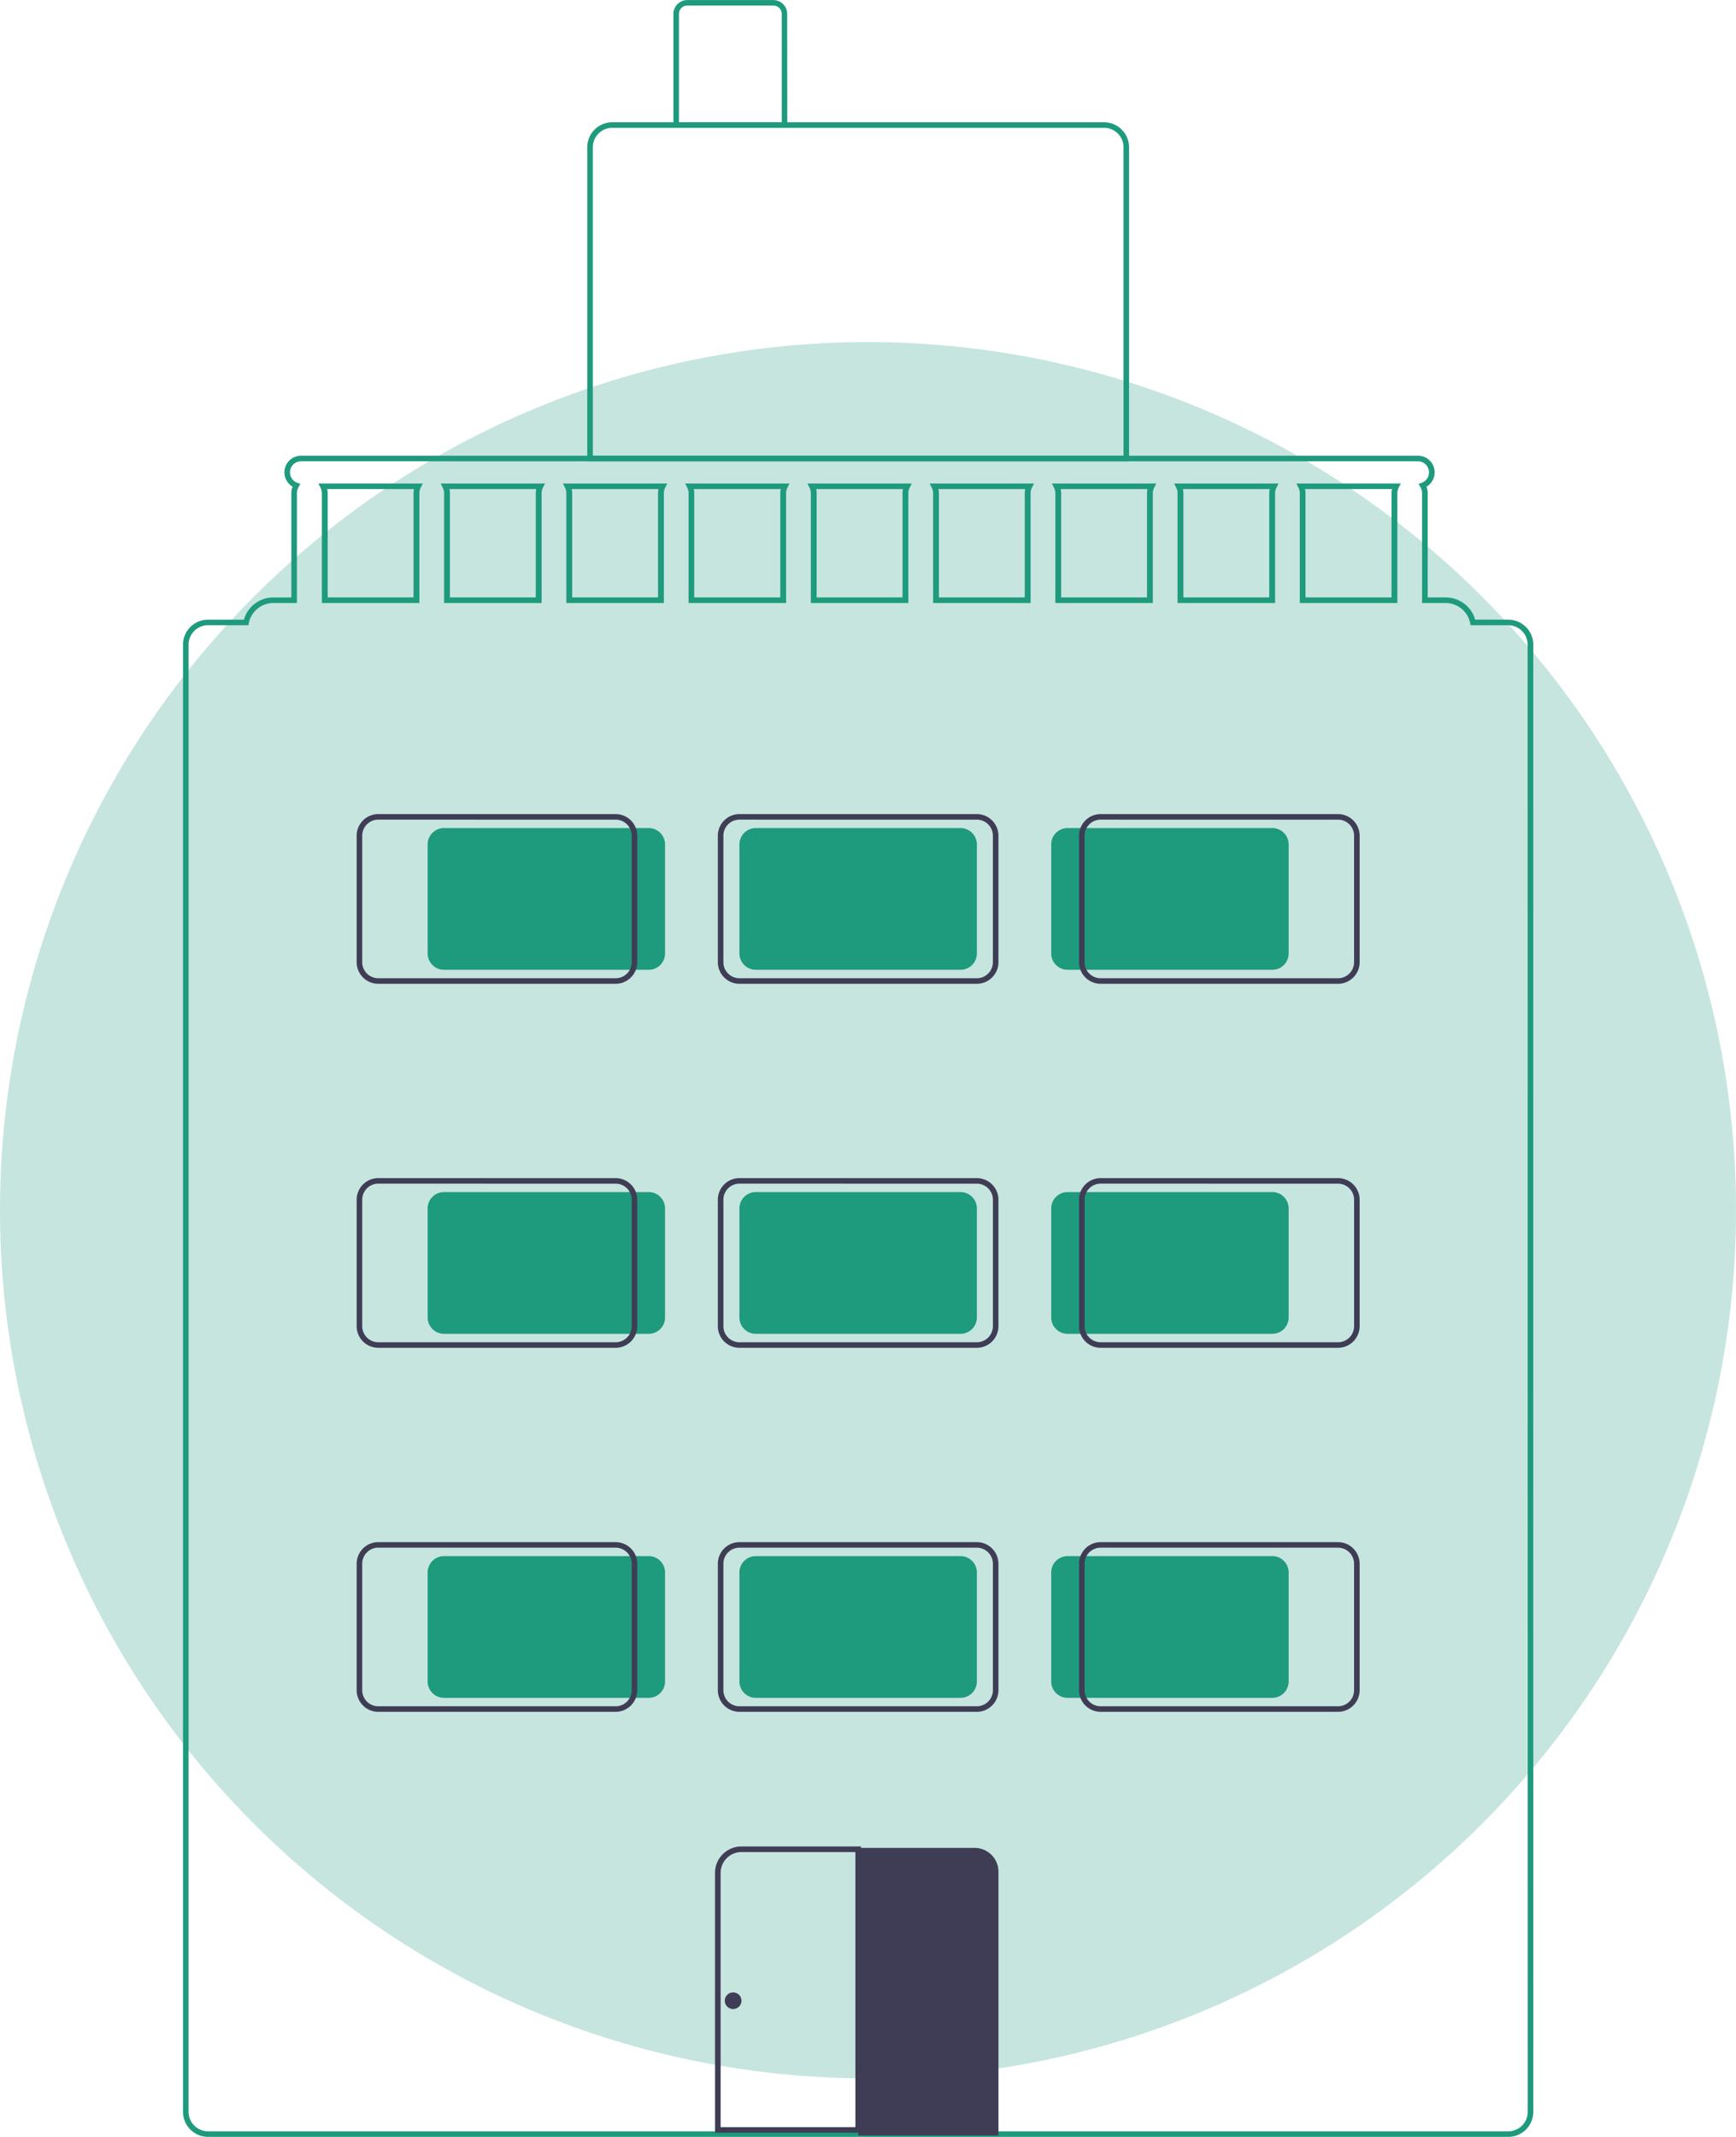 <svg xmlns="http://www.w3.org/2000/svg" width="138" height="169.84" viewBox="0 0 138 169.84">
  <g id="Group_2457" data-name="Group 2457" transform="translate(-1497 -740.811)">
    <path id="Path_2126" data-name="Path 2126" d="M69,0A69,69,0,1,1,0,69,69,69,0,0,1,69,0Z" transform="translate(1497 768)" fill="#c6e5de"/>
    <g id="Group_2202" data-name="Group 2202" transform="translate(-4596.517 1601.895)">
      <path id="Path_2089" data-name="Path 2089" d="M528.839,135.663H485.772V110.706a1.99,1.99,0,0,1,1.988-1.988h39.092a1.99,1.99,0,0,1,1.988,1.988Zm-42.626-.442H528.4V110.706a1.548,1.548,0,0,0-1.546-1.546H487.759a1.548,1.548,0,0,0-1.546,1.546Z" transform="translate(5654.429 -960.084)" fill="#1e9a7d"/>
      <path id="Path_2091" data-name="Path 2091" d="M525.827,74.878h-9.055V65.823a1.106,1.106,0,0,1,1.1-1.1h6.847a1.106,1.106,0,0,1,1.1,1.1Zm-8.613-.442h8.172V65.823a.663.663,0,0,0-.662-.663h-6.847a.663.663,0,0,0-.663.663Z" transform="translate(5630.275 -925.802)" fill="#1e9a7d"/>
      <path id="Path_2104" data-name="Path 2104" d="M351.041,230.927l.164.322a.977.977,0,0,1,.11.451v8.724h7.73V231.7a.977.977,0,0,1,.11-.451l.163-.322Zm7.562.773v8.282h-6.847V231.7a1.388,1.388,0,0,0-.04-.331h6.926A1.385,1.385,0,0,0,358.6,231.7Zm2.156-.773.163.322a.977.977,0,0,1,.11.451v8.724h7.73V231.7a.977.977,0,0,1,.11-.451l.163-.322Zm7.562.773v8.282h-6.847V231.7a1.39,1.39,0,0,0-.04-.331h6.926A1.385,1.385,0,0,0,368.321,231.7Zm2.155-.773.164.322a.977.977,0,0,1,.11.451v8.724h7.73V231.7a.978.978,0,0,1,.11-.451l.163-.322Zm7.562.773v8.282h-6.847V231.7a1.386,1.386,0,0,0-.04-.331h6.926A1.388,1.388,0,0,0,378.038,231.7Zm2.156-.773.163.322a.977.977,0,0,1,.11.451v8.724h7.73V231.7a.977.977,0,0,1,.11-.451l.163-.322Zm7.562.773v8.282H380.91V231.7a1.385,1.385,0,0,0-.04-.331H387.8A1.383,1.383,0,0,0,387.756,231.7Zm2.156-.773.163.322a.977.977,0,0,1,.11.451v8.724h7.73V231.7a.978.978,0,0,1,.11-.451l.163-.322Zm7.562.773v8.282h-6.847V231.7a1.385,1.385,0,0,0-.04-.331h6.926a1.385,1.385,0,0,0-.04.331Zm2.156-.773.163.322a.977.977,0,0,1,.11.451v8.724h7.73V231.7a.978.978,0,0,1,.11-.451l.164-.322Zm7.562.773v8.282h-6.847V231.7a1.383,1.383,0,0,0-.04-.331h6.926A1.385,1.385,0,0,0,407.192,231.7Zm2.156-.773.163.322a.977.977,0,0,1,.11.451v8.724h7.73V231.7a.978.978,0,0,1,.11-.451l.163-.322Zm7.562.773v8.282h-6.847V231.7a1.386,1.386,0,0,0-.04-.331h6.926A1.386,1.386,0,0,0,416.909,231.7Zm2.156-.773.163.322a.977.977,0,0,1,.11.451v8.724h7.73V231.7a.977.977,0,0,1,.11-.451l.163-.322Zm7.562.773v8.282h-6.847V231.7a1.385,1.385,0,0,0-.04-.331h6.926A1.388,1.388,0,0,0,426.627,231.7Zm2.156-.773.163.322a.977.977,0,0,1,.11.451v8.724h7.73V231.7a.977.977,0,0,1,.11-.451l.164-.322Zm7.562.773v8.282H429.5V231.7a1.385,1.385,0,0,0-.04-.331h6.926A1.391,1.391,0,0,0,436.345,231.7Zm-7.562-.773.163.322a.977.977,0,0,1,.11.451v8.724h7.73V231.7a.977.977,0,0,1,.11-.451l.164-.322Zm7.562.773v8.282H429.5V231.7a1.385,1.385,0,0,0-.04-.331h6.926A1.391,1.391,0,0,0,436.345,231.7Zm-17.28-.773.163.322a.977.977,0,0,1,.11.451v8.724h7.73V231.7a.977.977,0,0,1,.11-.451l.163-.322Zm7.562.773v8.282h-6.847V231.7a1.385,1.385,0,0,0-.04-.331h6.926A1.388,1.388,0,0,0,426.627,231.7Zm-17.28-.773.163.322a.977.977,0,0,1,.11.451v8.724h7.73V231.7a.978.978,0,0,1,.11-.451l.163-.322Zm7.562.773v8.282h-6.847V231.7a1.386,1.386,0,0,0-.04-.331h6.926A1.386,1.386,0,0,0,416.909,231.7Zm-17.28-.773.163.322a.977.977,0,0,1,.11.451v8.724h7.73V231.7a.978.978,0,0,1,.11-.451l.164-.322Zm7.562.773v8.282h-6.847V231.7a1.383,1.383,0,0,0-.04-.331h6.926A1.385,1.385,0,0,0,407.192,231.7Zm-17.28-.773.163.322a.977.977,0,0,1,.11.451v8.724h7.73V231.7a.978.978,0,0,1,.11-.451l.163-.322Zm7.562.773v8.282h-6.847V231.7a1.385,1.385,0,0,0-.04-.331h6.926a1.385,1.385,0,0,0-.04.331Zm-17.28-.773.163.322a.977.977,0,0,1,.11.451v8.724h7.73V231.7a.977.977,0,0,1,.11-.451l.163-.322Zm7.562.773v8.282H380.91V231.7a1.385,1.385,0,0,0-.04-.331H387.8A1.383,1.383,0,0,0,387.756,231.7Zm-17.28-.773.164.322a.977.977,0,0,1,.11.451v8.724h7.73V231.7a.978.978,0,0,1,.11-.451l.163-.322Zm7.562.773v8.282h-6.847V231.7a1.386,1.386,0,0,0-.04-.331h6.926A1.388,1.388,0,0,0,378.038,231.7Zm-17.28-.773.163.322a.977.977,0,0,1,.11.451v8.724h7.73V231.7a.977.977,0,0,1,.11-.451l.163-.322Zm7.562.773v8.282h-6.847V231.7a1.39,1.39,0,0,0-.04-.331h6.926A1.385,1.385,0,0,0,368.321,231.7Zm-17.28-.773.164.322a.977.977,0,0,1,.11.451v8.724h7.73V231.7a.977.977,0,0,1,.11-.451l.163-.322Zm7.562.773v8.282h-6.847V231.7a1.388,1.388,0,0,0-.04-.331h6.926A1.385,1.385,0,0,0,358.6,231.7Zm70.18-.773.163.322a.977.977,0,0,1,.11.451v8.724h7.73V231.7a.977.977,0,0,1,.11-.451l.164-.322Zm7.562.773v8.282H429.5V231.7a1.385,1.385,0,0,0-.04-.331h6.926A1.391,1.391,0,0,0,436.345,231.7Zm-17.28-.773.163.322a.977.977,0,0,1,.11.451v8.724h7.73V231.7a.977.977,0,0,1,.11-.451l.163-.322Zm7.562.773v8.282h-6.847V231.7a1.385,1.385,0,0,0-.04-.331h6.926A1.388,1.388,0,0,0,426.627,231.7Zm-17.28-.773.163.322a.977.977,0,0,1,.11.451v8.724h7.73V231.7a.978.978,0,0,1,.11-.451l.163-.322Zm7.562.773v8.282h-6.847V231.7a1.386,1.386,0,0,0-.04-.331h6.926A1.386,1.386,0,0,0,416.909,231.7Zm-17.28-.773.163.322a.977.977,0,0,1,.11.451v8.724h7.73V231.7a.978.978,0,0,1,.11-.451l.164-.322Zm7.562.773v8.282h-6.847V231.7a1.383,1.383,0,0,0-.04-.331h6.926A1.385,1.385,0,0,0,407.192,231.7Zm-17.28-.773.163.322a.977.977,0,0,1,.11.451v8.724h7.73V231.7a.978.978,0,0,1,.11-.451l.163-.322Zm7.562.773v8.282h-6.847V231.7a1.385,1.385,0,0,0-.04-.331h6.926a1.385,1.385,0,0,0-.04.331Zm-17.28-.773.163.322a.977.977,0,0,1,.11.451v8.724h7.73V231.7a.977.977,0,0,1,.11-.451l.163-.322Zm7.562.773v8.282H380.91V231.7a1.385,1.385,0,0,0-.04-.331H387.8A1.383,1.383,0,0,0,387.756,231.7Zm-17.28-.773.164.322a.977.977,0,0,1,.11.451v8.724h7.73V231.7a.978.978,0,0,1,.11-.451l.163-.322Zm7.562.773v8.282h-6.847V231.7a1.386,1.386,0,0,0-.04-.331h6.926A1.388,1.388,0,0,0,378.038,231.7Zm-17.28-.773.163.322a.977.977,0,0,1,.11.451v8.724h7.73V231.7a.977.977,0,0,1,.11-.451l.163-.322Zm7.562.773v8.282h-6.847V231.7a1.39,1.39,0,0,0-.04-.331h6.926A1.385,1.385,0,0,0,368.321,231.7Zm-17.28-.773.164.322a.977.977,0,0,1,.11.451v8.724h7.73V231.7a.977.977,0,0,1,.11-.451l.163-.322Zm7.562.773v8.282h-6.847V231.7a1.388,1.388,0,0,0-.04-.331h6.926A1.385,1.385,0,0,0,358.6,231.7Zm70.18-.773.163.322a.977.977,0,0,1,.11.451v8.724h7.73V231.7a.977.977,0,0,1,.11-.451l.164-.322Zm7.562.773v8.282H429.5V231.7a1.385,1.385,0,0,0-.04-.331h6.926A1.391,1.391,0,0,0,436.345,231.7Zm-17.28-.773.163.322a.977.977,0,0,1,.11.451v8.724h7.73V231.7a.977.977,0,0,1,.11-.451l.163-.322Zm7.562.773v8.282h-6.847V231.7a1.385,1.385,0,0,0-.04-.331h6.926A1.388,1.388,0,0,0,426.627,231.7Zm-17.28-.773.163.322a.977.977,0,0,1,.11.451v8.724h7.73V231.7a.978.978,0,0,1,.11-.451l.163-.322Zm7.562.773v8.282h-6.847V231.7a1.386,1.386,0,0,0-.04-.331h6.926A1.386,1.386,0,0,0,416.909,231.7Zm-17.28-.773.163.322a.977.977,0,0,1,.11.451v8.724h7.73V231.7a.978.978,0,0,1,.11-.451l.164-.322Zm7.562.773v8.282h-6.847V231.7a1.383,1.383,0,0,0-.04-.331h6.926A1.385,1.385,0,0,0,407.192,231.7Zm-17.28-.773.163.322a.977.977,0,0,1,.11.451v8.724h7.73V231.7a.978.978,0,0,1,.11-.451l.163-.322Zm7.562.773v8.282h-6.847V231.7a1.385,1.385,0,0,0-.04-.331h6.926a1.385,1.385,0,0,0-.04.331Zm-17.28-.773.163.322a.977.977,0,0,1,.11.451v8.724h7.73V231.7a.977.977,0,0,1,.11-.451l.163-.322Zm7.562.773v8.282H380.91V231.7a1.385,1.385,0,0,0-.04-.331H387.8A1.383,1.383,0,0,0,387.756,231.7Zm-17.28-.773.164.322a.977.977,0,0,1,.11.451v8.724h7.73V231.7a.978.978,0,0,1,.11-.451l.163-.322Zm7.562.773v8.282h-6.847V231.7a1.386,1.386,0,0,0-.04-.331h6.926A1.388,1.388,0,0,0,378.038,231.7Zm-17.28-.773.163.322a.977.977,0,0,1,.11.451v8.724h7.73V231.7a.977.977,0,0,1,.11-.451l.163-.322Zm7.562.773v8.282h-6.847V231.7a1.39,1.39,0,0,0-.04-.331h6.926A1.385,1.385,0,0,0,368.321,231.7Zm-17.28-.773.164.322a.977.977,0,0,1,.11.451v8.724h7.73V231.7a.977.977,0,0,1,.11-.451l.163-.322Zm7.562.773v8.282h-6.847V231.7a1.388,1.388,0,0,0-.04-.331h6.926A1.385,1.385,0,0,0,358.6,231.7Zm70.18-.773.163.322a.977.977,0,0,1,.11.451v8.724h7.73V231.7a.977.977,0,0,1,.11-.451l.164-.322Zm7.562.773v8.282H429.5V231.7a1.385,1.385,0,0,0-.04-.331h6.926A1.391,1.391,0,0,0,436.345,231.7Zm-17.28-.773.163.322a.977.977,0,0,1,.11.451v8.724h7.73V231.7a.977.977,0,0,1,.11-.451l.163-.322Zm7.562.773v8.282h-6.847V231.7a1.385,1.385,0,0,0-.04-.331h6.926A1.388,1.388,0,0,0,426.627,231.7Zm-17.28-.773.163.322a.977.977,0,0,1,.11.451v8.724h7.73V231.7a.978.978,0,0,1,.11-.451l.163-.322Zm7.562.773v8.282h-6.847V231.7a1.386,1.386,0,0,0-.04-.331h6.926A1.386,1.386,0,0,0,416.909,231.7Zm-17.28-.773.163.322a.977.977,0,0,1,.11.451v8.724h7.73V231.7a.978.978,0,0,1,.11-.451l.164-.322Zm7.562.773v8.282h-6.847V231.7a1.383,1.383,0,0,0-.04-.331h6.926A1.385,1.385,0,0,0,407.192,231.7Zm-17.28-.773.163.322a.977.977,0,0,1,.11.451v8.724h7.73V231.7a.978.978,0,0,1,.11-.451l.163-.322Zm7.562.773v8.282h-6.847V231.7a1.385,1.385,0,0,0-.04-.331h6.926a1.385,1.385,0,0,0-.04.331Zm-17.28-.773.163.322a.977.977,0,0,1,.11.451v8.724h7.73V231.7a.977.977,0,0,1,.11-.451l.163-.322Zm7.562.773v8.282H380.91V231.7a1.385,1.385,0,0,0-.04-.331H387.8A1.383,1.383,0,0,0,387.756,231.7Zm-17.28-.773.164.322a.977.977,0,0,1,.11.451v8.724h7.73V231.7a.978.978,0,0,1,.11-.451l.163-.322Zm7.562.773v8.282h-6.847V231.7a1.386,1.386,0,0,0-.04-.331h6.926A1.388,1.388,0,0,0,378.038,231.7Zm-17.28-.773.163.322a.977.977,0,0,1,.11.451v8.724h7.73V231.7a.977.977,0,0,1,.11-.451l.163-.322Zm7.562.773v8.282h-6.847V231.7a1.39,1.39,0,0,0-.04-.331h6.926A1.385,1.385,0,0,0,368.321,231.7Zm-17.28-.773.164.322a.977.977,0,0,1,.11.451v8.724h7.73V231.7a.977.977,0,0,1,.11-.451l.163-.322Zm7.562.773v8.282h-6.847V231.7a1.388,1.388,0,0,0-.04-.331h6.926A1.385,1.385,0,0,0,358.6,231.7Zm70.18-.773.163.322a.977.977,0,0,1,.11.451v8.724h7.73V231.7a.977.977,0,0,1,.11-.451l.164-.322Zm7.562.773v8.282H429.5V231.7a1.385,1.385,0,0,0-.04-.331h6.926A1.391,1.391,0,0,0,436.345,231.7Zm-17.117-.451a.977.977,0,0,1,.11.451v8.724h7.73V231.7a.977.977,0,0,1,.11-.451l.163-.322h-8.278Zm7.439.119a1.388,1.388,0,0,0-.04.331v8.282h-6.847V231.7a1.385,1.385,0,0,0-.04-.331Zm-17.156-.119a.977.977,0,0,1,.11.451v8.724h7.73V231.7a.978.978,0,0,1,.11-.451l.163-.322h-8.278Zm7.439.119a1.386,1.386,0,0,0-.04.331v8.282h-6.847V231.7a1.386,1.386,0,0,0-.04-.331Zm-17.156-.119a.977.977,0,0,1,.11.451v8.724h7.73V231.7a.978.978,0,0,1,.11-.451l.164-.322h-8.278Zm7.439.119a1.385,1.385,0,0,0-.04.331v8.282h-6.847V231.7a1.383,1.383,0,0,0-.04-.331Zm-17.156-.119a.977.977,0,0,1,.11.451v8.724h7.73V231.7a.978.978,0,0,1,.11-.451l.163-.322h-8.278Zm7.439.119a1.385,1.385,0,0,0-.04.331v8.282h-6.847V231.7a1.385,1.385,0,0,0-.04-.331Zm-17.156-.119a.977.977,0,0,1,.11.451v8.724h7.73V231.7a.977.977,0,0,1,.11-.451l.163-.322h-8.278Zm7.439.119a1.383,1.383,0,0,0-.04.331v8.282H380.91V231.7a1.385,1.385,0,0,0-.04-.331Zm-17.156-.119a.977.977,0,0,1,.11.451v8.724h7.73V231.7a.978.978,0,0,1,.11-.451l.163-.322h-8.278Zm7.439.119a1.388,1.388,0,0,0-.04.331v8.282h-6.847V231.7a1.386,1.386,0,0,0-.04-.331Zm-17.156-.119a.977.977,0,0,1,.11.451v8.724h7.73V231.7a.977.977,0,0,1,.11-.451l.163-.322h-8.278Zm7.439.119a1.385,1.385,0,0,0-.04.331v8.282h-6.847V231.7a1.39,1.39,0,0,0-.04-.331Zm-17.156-.119a.977.977,0,0,1,.11.451v8.724h7.73V231.7a.977.977,0,0,1,.11-.451l.163-.322h-8.278Zm7.439.119a1.385,1.385,0,0,0-.04.331v8.282h-6.847V231.7a1.388,1.388,0,0,0-.04-.331Zm70.3-.119a.977.977,0,0,1,.11.451v8.724h7.73V231.7a.977.977,0,0,1,.11-.451l.164-.322h-8.278Zm7.439.119a1.391,1.391,0,0,0-.04.331v8.282H429.5V231.7a1.385,1.385,0,0,0-.04-.331Zm-17.156-.119a.977.977,0,0,1,.11.451v8.724h7.73V231.7a.977.977,0,0,1,.11-.451l.163-.322h-8.278Zm7.439.119a1.388,1.388,0,0,0-.04.331v8.282h-6.847V231.7a1.385,1.385,0,0,0-.04-.331Zm-17.156-.119a.977.977,0,0,1,.11.451v8.724h7.73V231.7a.978.978,0,0,1,.11-.451l.163-.322h-8.278Zm7.439.119a1.386,1.386,0,0,0-.04.331v8.282h-6.847V231.7a1.386,1.386,0,0,0-.04-.331Zm-17.156-.119a.977.977,0,0,1,.11.451v8.724h7.73V231.7a.978.978,0,0,1,.11-.451l.164-.322h-8.278Zm7.439.119a1.385,1.385,0,0,0-.04.331v8.282h-6.847V231.7a1.383,1.383,0,0,0-.04-.331Zm-17.156-.119a.977.977,0,0,1,.11.451v8.724h7.73V231.7a.978.978,0,0,1,.11-.451l.163-.322h-8.278Zm7.439.119a1.385,1.385,0,0,0-.04.331v8.282h-6.847V231.7a1.385,1.385,0,0,0-.04-.331Zm-17.156-.119a.977.977,0,0,1,.11.451v8.724h7.73V231.7a.977.977,0,0,1,.11-.451l.163-.322h-8.278Zm7.439.119a1.383,1.383,0,0,0-.04.331v8.282H380.91V231.7a1.385,1.385,0,0,0-.04-.331Zm-17.156-.119a.977.977,0,0,1,.11.451v8.724h7.73V231.7a.978.978,0,0,1,.11-.451l.163-.322h-8.278Zm7.439.119a1.388,1.388,0,0,0-.04.331v8.282h-6.847V231.7a1.386,1.386,0,0,0-.04-.331Zm-17.156-.119a.977.977,0,0,1,.11.451v8.724h7.73V231.7a.977.977,0,0,1,.11-.451l.163-.322h-8.278Zm7.439.119a1.385,1.385,0,0,0-.04.331v8.282h-6.847V231.7a1.39,1.39,0,0,0-.04-.331Zm-17.156-.119a.977.977,0,0,1,.11.451v8.724h7.73V231.7a.977.977,0,0,1,.11-.451l.163-.322h-8.278Zm7.439.119a1.385,1.385,0,0,0-.04.331v8.282h-6.847V231.7a1.388,1.388,0,0,0-.04-.331Zm86.978,10.38h-2.633a2.436,2.436,0,0,0-2.337-1.767h-1.436V231.7a1.38,1.38,0,0,0-.1-.519,1.323,1.323,0,0,0-.674-2.463H349.658a1.323,1.323,0,0,0-.674,2.463,1.38,1.38,0,0,0-.1.519v8.282H347.45a2.436,2.436,0,0,0-2.337,1.767h-2.854a1.991,1.991,0,0,0-1.988,1.988V360.35a1.992,1.992,0,0,0,1.988,1.988H445.621a1.991,1.991,0,0,0,1.988-1.988V243.737A1.991,1.991,0,0,0,445.621,241.749Zm1.546,118.6a1.547,1.547,0,0,1-1.009,1.449,1.486,1.486,0,0,1-.537.1H342.259a1.486,1.486,0,0,1-.537-.1,1.547,1.547,0,0,1-1.009-1.449V243.737a1.548,1.548,0,0,1,1.546-1.546h3.207l.035-.177a2,2,0,0,1,1.948-1.59h1.877V231.7a.993.993,0,0,1,.141-.51l.137-.227-.25-.093a.881.881,0,0,1,.3-1.709h88.785a.881.881,0,0,1,.3,1.709l-.25.093.137.227a.991.991,0,0,1,.141.51v8.724h1.877a2,2,0,0,1,1.948,1.59l.035.177h2.986a1.548,1.548,0,0,1,1.546,1.546ZM351.041,230.927l.164.322a.977.977,0,0,1,.11.451v8.724h7.73V231.7a.977.977,0,0,1,.11-.451l.163-.322Zm7.562.773v8.282h-6.847V231.7a1.388,1.388,0,0,0-.04-.331h6.926A1.385,1.385,0,0,0,358.6,231.7Zm2.156-.773.163.322a.977.977,0,0,1,.11.451v8.724h7.73V231.7a.977.977,0,0,1,.11-.451l.163-.322Zm7.562.773v8.282h-6.847V231.7a1.39,1.39,0,0,0-.04-.331h6.926A1.385,1.385,0,0,0,368.321,231.7Zm2.155-.773.164.322a.977.977,0,0,1,.11.451v8.724h7.73V231.7a.978.978,0,0,1,.11-.451l.163-.322Zm7.562.773v8.282h-6.847V231.7a1.386,1.386,0,0,0-.04-.331h6.926A1.388,1.388,0,0,0,378.038,231.7Zm2.156-.773.163.322a.977.977,0,0,1,.11.451v8.724h7.73V231.7a.977.977,0,0,1,.11-.451l.163-.322Zm7.562.773v8.282H380.91V231.7a1.385,1.385,0,0,0-.04-.331H387.8A1.383,1.383,0,0,0,387.756,231.7Zm2.156-.773.163.322a.977.977,0,0,1,.11.451v8.724h7.73V231.7a.978.978,0,0,1,.11-.451l.163-.322Zm7.562.773v8.282h-6.847V231.7a1.385,1.385,0,0,0-.04-.331h6.926a1.385,1.385,0,0,0-.04.331Zm2.156-.773.163.322a.977.977,0,0,1,.11.451v8.724h7.73V231.7a.978.978,0,0,1,.11-.451l.164-.322Zm7.562.773v8.282h-6.847V231.7a1.383,1.383,0,0,0-.04-.331h6.926A1.385,1.385,0,0,0,407.192,231.7Zm2.156-.773.163.322a.977.977,0,0,1,.11.451v8.724h7.73V231.7a.978.978,0,0,1,.11-.451l.163-.322Zm7.562.773v8.282h-6.847V231.7a1.386,1.386,0,0,0-.04-.331h6.926A1.386,1.386,0,0,0,416.909,231.7Zm2.156-.773.163.322a.977.977,0,0,1,.11.451v8.724h7.73V231.7a.977.977,0,0,1,.11-.451l.163-.322Zm7.562.773v8.282h-6.847V231.7a1.385,1.385,0,0,0-.04-.331h6.926A1.388,1.388,0,0,0,426.627,231.7Zm2.156-.773.163.322a.977.977,0,0,1,.11.451v8.724h7.73V231.7a.977.977,0,0,1,.11-.451l.164-.322Zm7.562.773v8.282H429.5V231.7a1.385,1.385,0,0,0-.04-.331h6.926A1.391,1.391,0,0,0,436.345,231.7Zm-85.3-.773.164.322a.977.977,0,0,1,.11.451v8.724h7.73V231.7a.977.977,0,0,1,.11-.451l.163-.322Zm7.562.773v8.282h-6.847V231.7a1.388,1.388,0,0,0-.04-.331h6.926A1.385,1.385,0,0,0,358.6,231.7Zm2.156-.773.163.322a.977.977,0,0,1,.11.451v8.724h7.73V231.7a.977.977,0,0,1,.11-.451l.163-.322Zm7.562.773v8.282h-6.847V231.7a1.39,1.39,0,0,0-.04-.331h6.926A1.385,1.385,0,0,0,368.321,231.7Zm2.155-.773.164.322a.977.977,0,0,1,.11.451v8.724h7.73V231.7a.978.978,0,0,1,.11-.451l.163-.322Zm7.562.773v8.282h-6.847V231.7a1.386,1.386,0,0,0-.04-.331h6.926A1.388,1.388,0,0,0,378.038,231.7Zm2.156-.773.163.322a.977.977,0,0,1,.11.451v8.724h7.73V231.7a.977.977,0,0,1,.11-.451l.163-.322Zm7.562.773v8.282H380.91V231.7a1.385,1.385,0,0,0-.04-.331H387.8A1.383,1.383,0,0,0,387.756,231.7Zm2.156-.773.163.322a.977.977,0,0,1,.11.451v8.724h7.73V231.7a.978.978,0,0,1,.11-.451l.163-.322Zm7.562.773v8.282h-6.847V231.7a1.385,1.385,0,0,0-.04-.331h6.926a1.385,1.385,0,0,0-.04.331Zm2.156-.773.163.322a.977.977,0,0,1,.11.451v8.724h7.73V231.7a.978.978,0,0,1,.11-.451l.164-.322Zm7.562.773v8.282h-6.847V231.7a1.383,1.383,0,0,0-.04-.331h6.926A1.385,1.385,0,0,0,407.192,231.7Zm2.156-.773.163.322a.977.977,0,0,1,.11.451v8.724h7.73V231.7a.978.978,0,0,1,.11-.451l.163-.322Zm7.562.773v8.282h-6.847V231.7a1.386,1.386,0,0,0-.04-.331h6.926A1.386,1.386,0,0,0,416.909,231.7Zm2.156-.773.163.322a.977.977,0,0,1,.11.451v8.724h7.73V231.7a.977.977,0,0,1,.11-.451l.163-.322Zm7.562.773v8.282h-6.847V231.7a1.385,1.385,0,0,0-.04-.331h6.926A1.388,1.388,0,0,0,426.627,231.7Zm2.156-.773.163.322a.977.977,0,0,1,.11.451v8.724h7.73V231.7a.977.977,0,0,1,.11-.451l.164-.322Zm7.562.773v8.282H429.5V231.7a1.385,1.385,0,0,0-.04-.331h6.926A1.391,1.391,0,0,0,436.345,231.7Zm-85.3-.773.164.322a.977.977,0,0,1,.11.451v8.724h7.73V231.7a.977.977,0,0,1,.11-.451l.163-.322Zm7.562.773v8.282h-6.847V231.7a1.388,1.388,0,0,0-.04-.331h6.926A1.385,1.385,0,0,0,358.6,231.7Zm2.156-.773.163.322a.977.977,0,0,1,.11.451v8.724h7.73V231.7a.977.977,0,0,1,.11-.451l.163-.322Zm7.562.773v8.282h-6.847V231.7a1.39,1.39,0,0,0-.04-.331h6.926A1.385,1.385,0,0,0,368.321,231.7Zm2.155-.773.164.322a.977.977,0,0,1,.11.451v8.724h7.73V231.7a.978.978,0,0,1,.11-.451l.163-.322Zm7.562.773v8.282h-6.847V231.7a1.386,1.386,0,0,0-.04-.331h6.926A1.388,1.388,0,0,0,378.038,231.7Zm2.156-.773.163.322a.977.977,0,0,1,.11.451v8.724h7.73V231.7a.977.977,0,0,1,.11-.451l.163-.322Zm7.562.773v8.282H380.91V231.7a1.385,1.385,0,0,0-.04-.331H387.8A1.383,1.383,0,0,0,387.756,231.7Zm2.156-.773.163.322a.977.977,0,0,1,.11.451v8.724h7.73V231.7a.978.978,0,0,1,.11-.451l.163-.322Zm7.562.773v8.282h-6.847V231.7a1.385,1.385,0,0,0-.04-.331h6.926a1.385,1.385,0,0,0-.04.331Zm2.156-.773.163.322a.977.977,0,0,1,.11.451v8.724h7.73V231.7a.978.978,0,0,1,.11-.451l.164-.322Zm7.562.773v8.282h-6.847V231.7a1.383,1.383,0,0,0-.04-.331h6.926A1.385,1.385,0,0,0,407.192,231.7Zm2.156-.773.163.322a.977.977,0,0,1,.11.451v8.724h7.73V231.7a.978.978,0,0,1,.11-.451l.163-.322Zm7.562.773v8.282h-6.847V231.7a1.386,1.386,0,0,0-.04-.331h6.926A1.386,1.386,0,0,0,416.909,231.7Zm2.156-.773.163.322a.977.977,0,0,1,.11.451v8.724h7.73V231.7a.977.977,0,0,1,.11-.451l.163-.322Zm7.562.773v8.282h-6.847V231.7a1.385,1.385,0,0,0-.04-.331h6.926A1.388,1.388,0,0,0,426.627,231.7Zm2.156-.773.163.322a.977.977,0,0,1,.11.451v8.724h7.73V231.7a.977.977,0,0,1,.11-.451l.164-.322Zm7.562.773v8.282H429.5V231.7a1.385,1.385,0,0,0-.04-.331h6.926A1.391,1.391,0,0,0,436.345,231.7Zm-85.3-.773.164.322a.977.977,0,0,1,.11.451v8.724h7.73V231.7a.977.977,0,0,1,.11-.451l.163-.322Zm7.562.773v8.282h-6.847V231.7a1.388,1.388,0,0,0-.04-.331h6.926A1.385,1.385,0,0,0,358.6,231.7Zm2.156-.773.163.322a.977.977,0,0,1,.11.451v8.724h7.73V231.7a.977.977,0,0,1,.11-.451l.163-.322Zm7.562.773v8.282h-6.847V231.7a1.39,1.39,0,0,0-.04-.331h6.926A1.385,1.385,0,0,0,368.321,231.7Zm2.155-.773.164.322a.977.977,0,0,1,.11.451v8.724h7.73V231.7a.978.978,0,0,1,.11-.451l.163-.322Zm7.562.773v8.282h-6.847V231.7a1.386,1.386,0,0,0-.04-.331h6.926A1.388,1.388,0,0,0,378.038,231.7Zm2.156-.773.163.322a.977.977,0,0,1,.11.451v8.724h7.73V231.7a.977.977,0,0,1,.11-.451l.163-.322Zm7.562.773v8.282H380.91V231.7a1.385,1.385,0,0,0-.04-.331H387.8A1.383,1.383,0,0,0,387.756,231.7Zm2.156-.773.163.322a.977.977,0,0,1,.11.451v8.724h7.73V231.7a.978.978,0,0,1,.11-.451l.163-.322Zm7.562.773v8.282h-6.847V231.7a1.385,1.385,0,0,0-.04-.331h6.926a1.385,1.385,0,0,0-.04.331Zm2.156-.773.163.322a.977.977,0,0,1,.11.451v8.724h7.73V231.7a.978.978,0,0,1,.11-.451l.164-.322Zm7.562.773v8.282h-6.847V231.7a1.383,1.383,0,0,0-.04-.331h6.926A1.385,1.385,0,0,0,407.192,231.7Zm2.156-.773.163.322a.977.977,0,0,1,.11.451v8.724h7.73V231.7a.978.978,0,0,1,.11-.451l.163-.322Zm7.562.773v8.282h-6.847V231.7a1.386,1.386,0,0,0-.04-.331h6.926A1.386,1.386,0,0,0,416.909,231.7Zm2.156-.773.163.322a.977.977,0,0,1,.11.451v8.724h7.73V231.7a.977.977,0,0,1,.11-.451l.163-.322Zm7.562.773v8.282h-6.847V231.7a1.385,1.385,0,0,0-.04-.331h6.926A1.388,1.388,0,0,0,426.627,231.7Zm2.156-.773.163.322a.977.977,0,0,1,.11.451v8.724h7.73V231.7a.977.977,0,0,1,.11-.451l.164-.322Zm7.562.773v8.282H429.5V231.7a1.385,1.385,0,0,0-.04-.331h6.926A1.391,1.391,0,0,0,436.345,231.7Z" transform="translate(5767.794 -1053.581)" fill="#1e9a7d"/>
      <path id="Path_2105" data-name="Path 2105" d="M445.9,373.982H429.616a1.3,1.3,0,0,1-1.294-1.294v-8.676a1.3,1.3,0,0,1,1.294-1.294H445.9a1.3,1.3,0,0,1,1.294,1.294v8.676A1.3,1.3,0,0,1,445.9,373.982Z" transform="translate(5699.19 -1157.986)" fill="#1e9a7d"/>
      <path id="Path_2106" data-name="Path 2106" d="M558.122,373.982H541.836a1.3,1.3,0,0,1-1.294-1.294v-8.676a1.3,1.3,0,0,1,1.294-1.294h16.287a1.3,1.3,0,0,1,1.294,1.294v8.676A1.3,1.3,0,0,1,558.122,373.982Z" transform="translate(5611.755 -1157.986)" fill="#1e9a7d"/>
      <path id="Path_2107" data-name="Path 2107" d="M670.342,373.982H654.055a1.3,1.3,0,0,1-1.294-1.294v-8.676a1.3,1.3,0,0,1,1.294-1.294h16.287a1.3,1.3,0,0,1,1.294,1.294v8.676a1.3,1.3,0,0,1-1.294,1.294Z" transform="translate(5524.32 -1157.986)" fill="#1e9a7d"/>
      <path id="Path_2108" data-name="Path 2108" d="M445.9,504.982H429.616a1.3,1.3,0,0,1-1.294-1.294v-8.676a1.3,1.3,0,0,1,1.294-1.294H445.9a1.3,1.3,0,0,1,1.294,1.294v8.676a1.3,1.3,0,0,1-1.294,1.294Z" transform="translate(5699.19 -1260.054)" fill="#1e9a7d"/>
      <path id="Path_2109" data-name="Path 2109" d="M558.122,504.982H541.836a1.3,1.3,0,0,1-1.294-1.294v-8.676a1.3,1.3,0,0,1,1.294-1.294h16.287a1.3,1.3,0,0,1,1.294,1.294v8.676A1.3,1.3,0,0,1,558.122,504.982Z" transform="translate(5611.755 -1260.054)" fill="#1e9a7d"/>
      <path id="Path_2110" data-name="Path 2110" d="M670.342,504.982H654.055a1.3,1.3,0,0,1-1.294-1.294v-8.676a1.3,1.3,0,0,1,1.294-1.294h16.287a1.3,1.3,0,0,1,1.294,1.294v8.676a1.3,1.3,0,0,1-1.294,1.294Z" transform="translate(5524.32 -1260.054)" fill="#1e9a7d"/>
      <path id="Path_2111" data-name="Path 2111" d="M445.9,635.982H429.616a1.3,1.3,0,0,1-1.294-1.294v-8.676a1.3,1.3,0,0,1,1.294-1.294H445.9a1.3,1.3,0,0,1,1.294,1.294v8.676A1.3,1.3,0,0,1,445.9,635.982Z" transform="translate(5699.19 -1362.121)" fill="#1e9a7d"/>
      <path id="Path_2112" data-name="Path 2112" d="M558.122,635.982H541.836a1.3,1.3,0,0,1-1.294-1.294v-8.676a1.3,1.3,0,0,1,1.294-1.294h16.287a1.3,1.3,0,0,1,1.294,1.294v8.676A1.3,1.3,0,0,1,558.122,635.982Z" transform="translate(5611.755 -1362.121)" fill="#1e9a7d"/>
      <path id="Path_2113" data-name="Path 2113" d="M670.342,635.982H654.055a1.3,1.3,0,0,1-1.294-1.294v-8.676a1.3,1.3,0,0,1,1.294-1.294h16.287a1.3,1.3,0,0,1,1.294,1.294v8.676a1.3,1.3,0,0,1-1.294,1.294Z" transform="translate(5524.32 -1362.121)" fill="#1e9a7d"/>
      <path id="Path_2114" data-name="Path 2114" d="M423.359,371.168H404.491a1.722,1.722,0,0,1-1.72-1.72V359.4a1.722,1.722,0,0,1,1.72-1.72h18.867a1.722,1.722,0,0,1,1.72,1.72v10.051A1.722,1.722,0,0,1,423.359,371.168Zm-18.867-13.049a1.28,1.28,0,0,0-1.278,1.278v10.051a1.279,1.279,0,0,0,1.278,1.278h18.867a1.279,1.279,0,0,0,1.278-1.278V359.4a1.279,1.279,0,0,0-1.278-1.278Z" transform="translate(5719.097 -1154.059)" fill="#3f3d56"/>
      <path id="Path_2115" data-name="Path 2115" d="M553.359,371.168H534.491a1.722,1.722,0,0,1-1.72-1.72V359.4a1.722,1.722,0,0,1,1.72-1.72h18.867a1.722,1.722,0,0,1,1.72,1.72v10.051A1.722,1.722,0,0,1,553.359,371.168ZM534.491,358.12a1.279,1.279,0,0,0-1.278,1.278v10.051a1.279,1.279,0,0,0,1.278,1.278h18.867a1.279,1.279,0,0,0,1.278-1.278V359.4a1.279,1.279,0,0,0-1.278-1.278Z" transform="translate(5617.809 -1154.059)" fill="#3f3d56"/>
      <path id="Path_2116" data-name="Path 2116" d="M683.359,371.168H664.491a1.722,1.722,0,0,1-1.72-1.72V359.4a1.722,1.722,0,0,1,1.72-1.72h18.867a1.722,1.722,0,0,1,1.72,1.72v10.051A1.722,1.722,0,0,1,683.359,371.168ZM664.491,358.12a1.279,1.279,0,0,0-1.278,1.278v10.051a1.279,1.279,0,0,0,1.278,1.278h18.867a1.279,1.279,0,0,0,1.278-1.278V359.4a1.279,1.279,0,0,0-1.278-1.278Z" transform="translate(5516.521 -1154.059)" fill="#3f3d56"/>
      <path id="Path_2117" data-name="Path 2117" d="M423.359,502.168H404.491a1.722,1.722,0,0,1-1.72-1.72V490.4a1.722,1.722,0,0,1,1.72-1.72h18.867a1.722,1.722,0,0,1,1.72,1.72v10.051A1.722,1.722,0,0,1,423.359,502.168Zm-18.867-13.049a1.279,1.279,0,0,0-1.278,1.278v10.051a1.279,1.279,0,0,0,1.278,1.278h18.867a1.279,1.279,0,0,0,1.278-1.278V490.4a1.279,1.279,0,0,0-1.278-1.278Z" transform="translate(5719.097 -1256.127)" fill="#3f3d56"/>
      <path id="Path_2118" data-name="Path 2118" d="M553.359,502.168H534.491a1.722,1.722,0,0,1-1.72-1.72V490.4a1.722,1.722,0,0,1,1.72-1.72h18.867a1.722,1.722,0,0,1,1.72,1.72v10.051A1.722,1.722,0,0,1,553.359,502.168Zm-18.867-13.049a1.279,1.279,0,0,0-1.278,1.278v10.051a1.279,1.279,0,0,0,1.278,1.278h18.867a1.279,1.279,0,0,0,1.278-1.278V490.4a1.279,1.279,0,0,0-1.278-1.278Z" transform="translate(5617.809 -1256.127)" fill="#3f3d56"/>
      <path id="Path_2119" data-name="Path 2119" d="M683.359,502.168H664.491a1.722,1.722,0,0,1-1.72-1.72V490.4a1.722,1.722,0,0,1,1.72-1.72h18.867a1.722,1.722,0,0,1,1.72,1.72v10.051A1.722,1.722,0,0,1,683.359,502.168Zm-18.867-13.049a1.279,1.279,0,0,0-1.278,1.278v10.051a1.279,1.279,0,0,0,1.278,1.278h18.867a1.279,1.279,0,0,0,1.278-1.278V490.4a1.279,1.279,0,0,0-1.278-1.278Z" transform="translate(5516.521 -1256.127)" fill="#3f3d56"/>
      <path id="Path_2120" data-name="Path 2120" d="M423.359,633.168H404.491a1.722,1.722,0,0,1-1.72-1.72V621.4a1.722,1.722,0,0,1,1.72-1.72h18.867a1.722,1.722,0,0,1,1.72,1.72v10.051A1.722,1.722,0,0,1,423.359,633.168ZM404.491,620.12a1.279,1.279,0,0,0-1.278,1.278v10.051a1.279,1.279,0,0,0,1.278,1.278h18.867a1.279,1.279,0,0,0,1.278-1.278V621.4a1.279,1.279,0,0,0-1.278-1.278Z" transform="translate(5719.097 -1358.194)" fill="#3f3d56"/>
      <path id="Path_2121" data-name="Path 2121" d="M553.359,633.168H534.491a1.722,1.722,0,0,1-1.72-1.72V621.4a1.722,1.722,0,0,1,1.72-1.72h18.867a1.722,1.722,0,0,1,1.72,1.72v10.051A1.722,1.722,0,0,1,553.359,633.168ZM534.491,620.12a1.279,1.279,0,0,0-1.278,1.278v10.051a1.279,1.279,0,0,0,1.278,1.278h18.867a1.279,1.279,0,0,0,1.278-1.278V621.4a1.279,1.279,0,0,0-1.278-1.278Z" transform="translate(5617.809 -1358.194)" fill="#3f3d56"/>
      <path id="Path_2122" data-name="Path 2122" d="M683.359,633.168H664.491a1.722,1.722,0,0,1-1.72-1.72V621.4a1.722,1.722,0,0,1,1.72-1.72h18.867a1.722,1.722,0,0,1,1.72,1.72v10.051A1.722,1.722,0,0,1,683.359,633.168ZM664.491,620.12a1.279,1.279,0,0,0-1.278,1.278v10.051a1.279,1.279,0,0,0,1.278,1.278h18.867a1.279,1.279,0,0,0,1.278-1.278V621.4a1.279,1.279,0,0,0-1.278-1.278Z" transform="translate(5516.521 -1358.194)" fill="#3f3d56"/>
      <path id="Path_2124" data-name="Path 2124" d="M594.425,731.642a1.9,1.9,0,0,0-1.877-1.924h-9.276v22.859h11.153Z" transform="translate(5578.463 -1443.931)" fill="#3f3d56"/>
      <path id="Path_2125" data-name="Path 2125" d="M543.367,751.967h-11.6v-20.65a2.1,2.1,0,0,1,2.1-2.1h9.5Zm-11.153-.442h10.712V729.66H533.87a1.658,1.658,0,0,0-1.656,1.656Z" transform="translate(5618.588 -1443.542)" fill="#3f3d56"/>
      <circle id="Ellipse_183" data-name="Ellipse 183" cx="0.663" cy="0.663" r="0.663" transform="translate(6151.133 -702.728)" fill="#3f3d56"/>
    </g>
  </g>
</svg>
